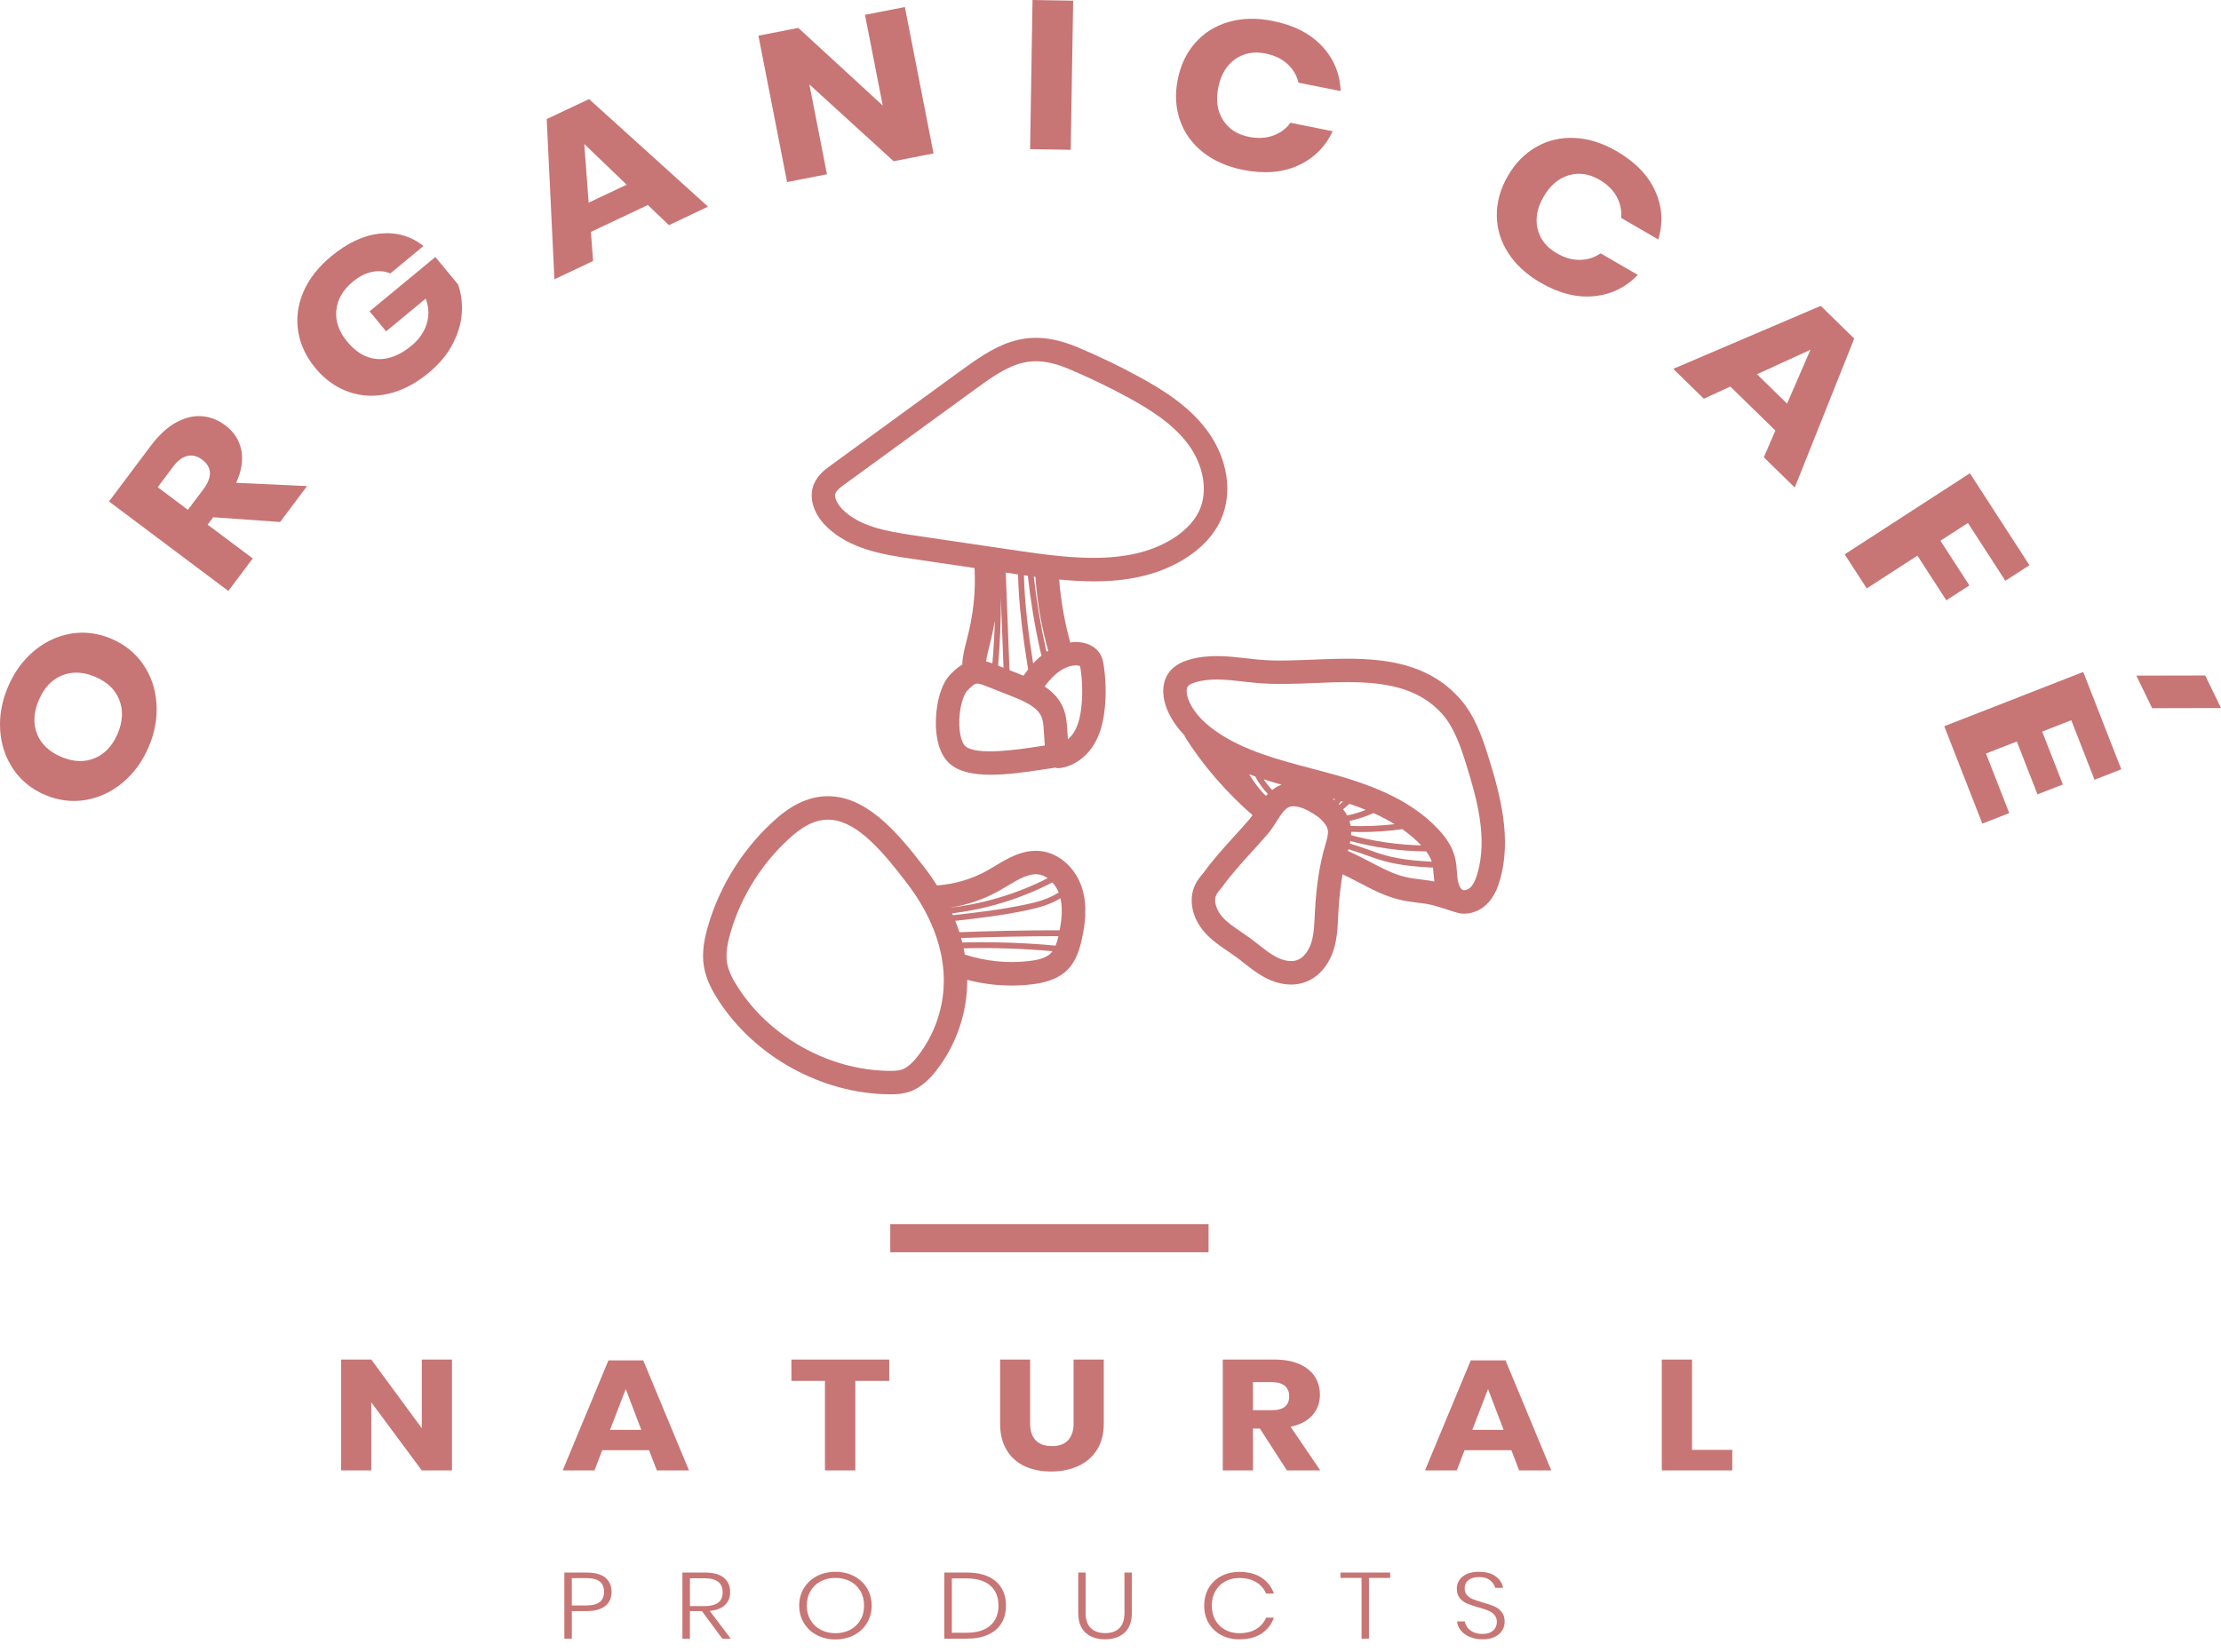 <svg width="125" height="93" viewBox="0 0 125 93" fill="none" xmlns="http://www.w3.org/2000/svg">
<path d="M81.496 51.22L81.872 51.341C81.88 51.344 81.888 51.343 81.897 51.345C82.059 51.402 82.228 51.436 82.403 51.436C82.85 51.436 83.311 51.253 83.665 50.914C84.109 50.489 84.308 49.926 84.419 49.538C85.089 47.214 84.441 44.764 83.782 42.651C83.399 41.424 82.985 40.245 82.136 39.3C79.969 36.887 76.745 37.017 73.902 37.135C72.791 37.18 71.742 37.223 70.786 37.129L70.203 37.065C69.14 36.944 68.041 36.818 66.944 37.132C66.422 37.282 66.049 37.514 65.802 37.842C65.427 38.338 65.365 39.048 65.629 39.789C65.832 40.357 66.179 40.894 66.663 41.393C66.675 41.421 66.677 41.45 66.693 41.477C67.628 43.003 69.097 44.698 70.497 45.887C70.447 45.957 70.398 46.027 70.343 46.092C70.066 46.415 69.775 46.736 69.484 47.057C68.883 47.718 68.263 48.401 67.767 49.094C67.588 49.303 67.384 49.54 67.245 49.849C66.876 50.662 67.099 51.704 67.813 52.502C68.206 52.942 68.669 53.256 69.118 53.56C69.275 53.666 69.431 53.771 69.582 53.883C69.734 53.993 69.881 54.11 70.028 54.226C70.371 54.497 70.727 54.776 71.141 55.004C71.651 55.283 72.172 55.426 72.663 55.426C72.935 55.426 73.198 55.382 73.444 55.294C74.2 55.024 74.793 54.343 75.071 53.426C75.255 52.82 75.283 52.215 75.311 51.631L75.325 51.335C75.368 50.552 75.45 49.856 75.563 49.218C75.859 49.358 76.153 49.508 76.459 49.669C77.195 50.058 77.956 50.461 78.82 50.661C79.155 50.739 79.496 50.782 79.837 50.825L80.251 50.879C80.605 50.93 81.078 51.084 81.496 51.22ZM70.642 43.709C70.834 44.068 71.072 44.401 71.354 44.694C71.321 44.729 71.287 44.764 71.255 44.8C71.213 44.763 71.171 44.729 71.128 44.691C70.816 44.351 70.54 43.979 70.3 43.584C70.413 43.626 70.528 43.669 70.642 43.709ZM71.6 44.472C71.421 44.288 71.264 44.085 71.123 43.871C71.456 43.979 71.792 44.08 72.129 44.175C71.928 44.246 71.755 44.351 71.6 44.472ZM76.046 46.827C76.221 46.833 76.395 46.841 76.57 46.841C77.32 46.841 78.071 46.792 78.814 46.692C78.847 46.688 78.882 46.682 78.916 46.677C79.297 46.945 79.656 47.239 79.973 47.578C79.978 47.582 79.98 47.586 79.985 47.591C78.653 47.558 77.331 47.366 76.042 47.019C76.047 46.954 76.047 46.891 76.046 46.827ZM76.017 46.498C76.001 46.405 75.98 46.312 75.95 46.219C76.416 46.115 76.869 45.967 77.305 45.773C77.717 45.957 78.109 46.166 78.486 46.396C77.668 46.491 76.841 46.525 76.017 46.498ZM75.819 45.908C75.758 45.792 75.683 45.675 75.592 45.556L75.949 45.251C76.261 45.356 76.567 45.471 76.87 45.593C76.529 45.725 76.178 45.831 75.819 45.908ZM75.379 45.304C75.368 45.291 75.36 45.279 75.348 45.266C75.392 45.211 75.432 45.152 75.479 45.1C75.513 45.11 75.547 45.121 75.581 45.132L75.379 45.304ZM75.103 45.046C75.067 45.015 75.031 44.979 74.995 44.951C75.044 44.965 75.093 44.981 75.142 44.996C75.129 45.012 75.116 45.03 75.103 45.046ZM75.999 47.348C77.394 47.72 78.824 47.921 80.268 47.931C80.419 48.134 80.522 48.324 80.58 48.509C79.71 48.461 78.827 48.388 77.987 48.155C77.645 48.062 77.301 47.938 76.969 47.818C76.643 47.701 76.31 47.584 75.97 47.488C75.98 47.442 75.991 47.395 75.999 47.348ZM66.856 38.636C66.923 38.546 67.075 38.467 67.308 38.4C67.683 38.293 68.075 38.254 68.481 38.254C68.985 38.254 69.511 38.314 70.053 38.376L70.656 38.441C71.704 38.544 72.85 38.498 73.956 38.453C76.634 38.34 79.403 38.23 81.155 40.18C81.826 40.928 82.185 41.961 82.523 43.043C83.153 45.062 83.721 47.199 83.152 49.172C83.042 49.554 82.914 49.806 82.752 49.961C82.623 50.085 82.433 50.147 82.327 50.104C82.204 50.051 82.091 49.832 82.046 49.558C82.019 49.404 82.009 49.247 81.998 49.091C81.976 48.793 81.95 48.496 81.871 48.209C81.729 47.689 81.432 47.201 80.937 46.673C79.278 44.904 76.896 44.084 74.569 43.462L73.875 43.279C71.958 42.776 69.976 42.256 68.4 41.141C67.614 40.584 67.1 39.98 66.872 39.344C66.764 39.043 66.758 38.765 66.856 38.636ZM74.009 51.26L73.993 51.568C73.968 52.095 73.945 52.594 73.809 53.043C73.656 53.548 73.354 53.925 73.001 54.051C72.673 54.169 72.227 54.094 71.776 53.846C71.459 53.672 71.161 53.437 70.845 53.189C70.685 53.063 70.525 52.937 70.362 52.817C70.197 52.697 70.029 52.582 69.86 52.468C69.46 52.196 69.082 51.94 68.798 51.622C68.508 51.298 68.275 50.776 68.447 50.393C68.51 50.255 68.636 50.108 68.804 49.909C69.291 49.233 69.886 48.577 70.462 47.943C70.762 47.612 71.06 47.283 71.346 46.951C71.538 46.727 71.701 46.473 71.861 46.22C72.24 45.621 72.422 45.389 72.801 45.389C72.826 45.389 72.852 45.39 72.879 45.392C72.881 45.392 72.882 45.392 72.883 45.393C73.182 45.421 73.513 45.553 73.923 45.811C74.074 45.906 74.246 46.022 74.379 46.16C74.84 46.639 74.803 46.841 74.576 47.617C74.272 48.648 74.087 49.84 74.009 51.26ZM79.118 49.374C78.422 49.214 77.769 48.868 77.076 48.502C76.687 48.296 76.282 48.092 75.863 47.908C75.873 47.875 75.881 47.842 75.89 47.808C76.217 47.901 76.54 48.014 76.856 48.128C77.194 48.249 77.544 48.375 77.899 48.473C78.799 48.722 79.733 48.794 80.649 48.843C80.663 48.958 80.672 49.073 80.681 49.189C80.692 49.335 80.709 49.481 80.728 49.627C80.632 49.606 80.535 49.586 80.444 49.572L80.001 49.514C79.705 49.478 79.409 49.442 79.118 49.374Z" fill="#C87575"/>
<path d="M46.769 26.19C46.45 26.422 46.013 26.741 45.802 27.267C45.51 27.993 45.767 28.886 46.473 29.6C47.795 30.934 49.785 31.229 51.239 31.444L54.849 31.977C54.919 33.325 54.786 34.598 54.404 36.049C54.287 36.496 54.174 36.925 54.158 37.412C53.87 37.584 53.642 37.807 53.475 37.981C52.882 38.6 52.644 39.866 52.672 40.845C52.691 41.512 52.836 42.42 53.42 42.962C53.944 43.45 54.781 43.614 55.761 43.614C56.645 43.614 57.645 43.48 58.637 43.328C58.859 43.294 59.057 43.263 59.219 43.242C59.258 43.237 59.313 43.227 59.376 43.214C59.433 43.23 59.491 43.247 59.554 43.247C59.581 43.247 59.609 43.246 59.636 43.242C60.411 43.146 61.142 42.634 61.592 41.873C61.915 41.327 62.103 40.672 62.184 39.813C62.258 39.021 62.234 38.219 62.114 37.431C62.089 37.266 62.054 37.072 61.95 36.875C61.696 36.397 61.154 36.133 60.499 36.138C60.411 36.141 60.323 36.161 60.235 36.173C59.917 35.014 59.705 33.823 59.611 32.625C60.27 32.687 60.921 32.728 61.558 32.728C63.349 32.728 65.044 32.428 66.569 31.523C67.576 30.926 68.317 30.141 68.714 29.254C69.396 27.728 69.097 25.802 67.933 24.229C66.914 22.851 65.423 21.928 64.1 21.208C62.982 20.599 61.819 20.039 60.641 19.546C57.626 18.281 55.953 19.5 53.834 21.043L46.769 26.19ZM57.846 32.414C58.002 33.827 58.234 35.241 58.545 36.624C58.568 36.724 58.592 36.82 58.618 36.914C58.577 36.948 58.532 36.975 58.492 37.011C58.363 37.126 58.25 37.239 58.145 37.353C57.896 35.778 57.664 33.991 57.628 32.384C57.701 32.394 57.773 32.404 57.846 32.414ZM57.297 32.337C57.332 34.072 57.593 36.017 57.863 37.685C57.773 37.799 57.688 37.917 57.602 38.039C57.547 38.017 57.492 37.994 57.438 37.972L56.814 37.725L56.606 32.235L57.206 32.324C57.236 32.329 57.267 32.333 57.297 32.337ZM55.852 37.346C55.743 37.305 55.626 37.266 55.499 37.233C55.531 36.969 55.597 36.702 55.682 36.378C55.813 35.881 55.911 35.405 55.991 34.937C55.97 35.742 55.92 36.546 55.852 37.346ZM56.329 33.649L56.479 37.592L56.173 37.471C56.284 36.202 56.337 34.925 56.329 33.649ZM58.436 42.023C57.387 42.185 54.93 42.565 54.319 41.995C54.179 41.867 54.011 41.478 53.991 40.808C53.964 39.884 54.227 39.102 54.427 38.894C54.58 38.734 54.791 38.515 54.949 38.486C55.089 38.462 55.33 38.557 55.523 38.633L56.952 39.199C57.679 39.487 58.407 39.815 58.627 40.38C58.709 40.592 58.728 40.86 58.747 41.144L58.803 41.967C58.69 41.984 58.567 42.002 58.436 42.023ZM60.536 37.458C60.544 37.457 60.55 37.457 60.558 37.457C60.691 37.457 60.774 37.5 60.782 37.488C60.793 37.514 60.806 37.601 60.811 37.63C60.914 38.312 60.935 39.004 60.871 39.691C60.809 40.348 60.678 40.828 60.457 41.202C60.359 41.367 60.236 41.503 60.103 41.619L60.065 41.055C60.041 40.702 60.013 40.302 59.857 39.901C59.642 39.349 59.252 38.953 58.794 38.646C58.967 38.409 59.14 38.203 59.374 37.993C59.745 37.658 60.159 37.468 60.536 37.458ZM58.286 32.621C58.385 33.976 58.626 35.323 58.993 36.632C58.963 36.651 58.934 36.673 58.905 36.693C58.893 36.645 58.879 36.602 58.867 36.551C58.565 35.207 58.339 33.834 58.183 32.461C58.213 32.465 58.243 32.47 58.273 32.474C58.279 32.529 58.283 32.586 58.286 32.621ZM47.026 27.759C47.096 27.584 47.346 27.403 47.546 27.257L54.613 22.109C56.67 20.61 57.803 19.784 60.131 20.761C61.267 21.238 62.391 21.777 63.469 22.365C64.667 23.017 66.007 23.841 66.874 25.013C67.741 26.186 67.991 27.64 67.51 28.715C67.151 29.52 66.434 30.069 65.897 30.389C63.549 31.782 60.537 31.482 57.4 31.019L51.432 30.138C49.786 29.895 48.347 29.616 47.411 28.67C47.153 28.41 46.923 28.014 47.026 27.759Z" fill="#C87575"/>
<path d="M50.127 61.605C50.46 61.605 50.814 61.583 51.167 61.466C51.876 61.231 52.371 60.679 52.681 60.283C53.823 58.829 54.446 57.011 54.437 55.161C55.248 55.371 56.085 55.481 56.923 55.481C57.313 55.481 57.703 55.457 58.09 55.411C58.668 55.341 59.505 55.179 60.092 54.581C60.566 54.099 60.758 53.454 60.884 52.887C61.059 52.095 61.22 51.054 60.91 50.031C60.566 48.894 59.638 48.044 58.603 47.916C57.597 47.792 56.749 48.3 56.001 48.75C55.858 48.837 55.715 48.922 55.572 49.003C54.705 49.491 53.728 49.774 52.737 49.846C52.528 49.518 52.316 49.211 52.111 48.943C50.616 46.984 48.987 45.052 46.96 44.842C45.879 44.727 44.806 45.124 43.772 46.015V46.016C41.912 47.62 40.514 49.805 39.838 52.167C39.664 52.773 39.482 53.575 39.615 54.396C39.739 55.164 40.113 55.818 40.424 56.301C42.475 59.486 46.247 61.568 50.035 61.603C50.065 61.605 50.096 61.605 50.127 61.605ZM59.228 49.675C59.373 49.834 59.495 50.025 59.583 50.24C59.029 50.606 58.365 50.784 57.766 50.911C56.409 51.2 55.009 51.369 53.637 51.521C53.621 51.484 53.603 51.452 53.588 51.416C55.546 51.179 57.479 50.584 59.228 49.675ZM57.835 51.233C58.434 51.106 59.099 50.928 59.68 50.57C59.796 51.057 59.782 51.63 59.637 52.371C57.757 52.37 55.865 52.406 53.996 52.479C53.925 52.259 53.845 52.048 53.762 51.839C55.114 51.689 56.492 51.52 57.835 51.233ZM54.089 52.807C55.906 52.738 57.744 52.706 59.571 52.702C59.528 52.888 59.476 53.069 59.409 53.234C57.668 53.072 55.908 53.012 54.158 53.058C54.137 52.973 54.112 52.891 54.089 52.807ZM57.932 54.101C56.713 54.248 55.466 54.114 54.299 53.737C54.279 53.62 54.262 53.501 54.237 53.386C55.902 53.342 57.576 53.399 59.232 53.548C59.205 53.584 59.182 53.625 59.151 53.657C58.854 53.96 58.313 54.055 57.932 54.101ZM56.219 50.153C56.372 50.067 56.526 49.975 56.681 49.882C57.301 49.508 57.887 49.156 58.441 49.225C58.622 49.248 58.8 49.325 58.964 49.439C57.247 50.315 55.354 50.883 53.439 51.101L53.438 51.1C54.412 50.955 55.361 50.636 56.219 50.153ZM41.534 55.587C41.291 55.212 41.002 54.713 40.917 54.187C40.826 53.622 40.97 53.005 41.106 52.53C41.713 50.412 42.965 48.454 44.634 47.014V47.015C45.392 46.361 46.108 46.08 46.824 46.154C48.327 46.311 49.742 48.013 51.063 49.743C51.991 50.96 53.101 52.885 53.119 55.145C53.131 56.706 52.607 58.241 51.643 59.468C51.318 59.883 51.034 60.12 50.753 60.213C50.55 60.28 50.295 60.285 50.049 60.285C46.692 60.254 43.35 58.41 41.534 55.587Z" fill="#C87575"/>
<path d="M23.739 80.403L20.896 76.537H19.196V82.777H20.896V78.946L23.739 82.777H25.438V76.537H23.739V80.403Z" fill="#C87575"/>
<path d="M36.201 76.582H34.244L31.669 82.778H33.458L33.896 81.639H36.53L36.967 82.778H38.776L36.201 76.582ZM34.333 80.492L35.217 78.196L36.092 80.492H34.333Z" fill="#C87575"/>
<path d="M44.541 77.737H46.429V82.777H48.139V77.737H50.047V76.537H44.541V77.737Z" fill="#C87575"/>
<path d="M61.734 81.625C61.992 81.222 62.122 80.727 62.122 80.138V76.537H60.422V80.138C60.422 80.55 60.318 80.865 60.109 81.083C59.901 81.301 59.597 81.409 59.2 81.409C58.802 81.409 58.499 81.301 58.29 81.083C58.082 80.865 57.977 80.55 57.977 80.138V76.537H56.287V80.138C56.287 80.727 56.41 81.224 56.655 81.63C56.9 82.036 57.238 82.339 57.669 82.539C58.099 82.739 58.596 82.839 59.159 82.839C59.722 82.839 60.228 82.737 60.675 82.534C61.123 82.331 61.476 82.028 61.734 81.625Z" fill="#C87575"/>
<path d="M73.864 79.67C74.146 79.353 74.286 78.967 74.286 78.514C74.286 78.132 74.19 77.792 73.998 77.494C73.805 77.198 73.517 76.963 73.133 76.793C72.748 76.622 72.278 76.537 71.721 76.537H68.819V82.777H70.519V80.42H70.907L72.428 82.777H74.306L72.637 80.323C73.174 80.205 73.582 79.988 73.864 79.67ZM72.318 79.189C72.159 79.321 71.91 79.388 71.573 79.388H70.52V77.808H71.573C71.904 77.808 72.151 77.879 72.314 78.02C72.476 78.161 72.557 78.355 72.557 78.602C72.557 78.862 72.478 79.057 72.318 79.189Z" fill="#C87575"/>
<path d="M82.775 76.582L80.2 82.778H81.99L82.427 81.639H85.061L85.498 82.778H87.307L84.732 76.582H82.775ZM82.863 80.492L83.748 78.196L84.623 80.492H82.863Z" fill="#C87575"/>
<path d="M95.228 76.537H93.528V82.777H97.494V81.62H95.228V76.537Z" fill="#C87575"/>
<path d="M33.016 88.527H31.762V92.249H32.184V90.697H33.016C33.472 90.697 33.819 90.603 34.059 90.414C34.299 90.226 34.419 89.959 34.419 89.615C34.419 89.277 34.303 89.012 34.071 88.818C33.839 88.624 33.487 88.527 33.016 88.527ZM33.759 90.183C33.6 90.314 33.34 90.38 32.98 90.38H32.183V88.839H32.98C33.34 88.839 33.6 88.904 33.759 89.037C33.918 89.169 33.997 89.362 33.997 89.615C33.997 89.861 33.918 90.05 33.759 90.183Z" fill="#C87575"/>
<path d="M40.799 90.359C40.995 90.176 41.093 89.93 41.093 89.62C41.093 89.286 40.977 89.02 40.745 88.823C40.513 88.627 40.161 88.528 39.69 88.528H38.406V92.249H38.828V90.698H39.506L40.652 92.249H41.128L39.945 90.687C40.318 90.651 40.603 90.541 40.799 90.359ZM38.829 90.416V88.849H39.661C40.334 88.849 40.672 89.113 40.672 89.641C40.672 90.158 40.334 90.416 39.661 90.416H38.829Z" fill="#C87575"/>
<path d="M48.066 88.728C47.757 88.567 47.408 88.485 47.019 88.485C46.631 88.485 46.282 88.567 45.973 88.728C45.664 88.89 45.421 89.116 45.245 89.404C45.069 89.692 44.98 90.019 44.98 90.385C44.98 90.752 45.069 91.08 45.245 91.37C45.421 91.661 45.664 91.887 45.973 92.048C46.282 92.21 46.631 92.291 47.019 92.291C47.408 92.291 47.757 92.21 48.066 92.048C48.375 91.887 48.617 91.66 48.794 91.37C48.97 91.079 49.058 90.752 49.058 90.385C49.058 90.019 48.97 89.692 48.794 89.404C48.618 89.115 48.375 88.89 48.066 88.728ZM48.419 91.208C48.279 91.444 48.087 91.625 47.843 91.752C47.598 91.879 47.325 91.942 47.019 91.942C46.714 91.942 46.44 91.879 46.196 91.752C45.952 91.625 45.76 91.444 45.62 91.208C45.479 90.973 45.408 90.698 45.408 90.385C45.408 90.072 45.479 89.797 45.62 89.561C45.76 89.326 45.952 89.145 46.196 89.017C46.44 88.891 46.714 88.828 47.019 88.828C47.325 88.828 47.599 88.891 47.843 89.017C48.086 89.145 48.278 89.325 48.419 89.561C48.56 89.797 48.63 90.072 48.63 90.385C48.631 90.698 48.56 90.973 48.419 91.208Z" fill="#C87575"/>
<path d="M54.413 88.527H53.147V92.249H54.413C54.88 92.249 55.279 92.174 55.61 92.024C55.941 91.875 56.191 91.66 56.362 91.38C56.532 91.1 56.617 90.769 56.617 90.385C56.617 89.804 56.426 89.35 56.044 89.021C55.662 88.692 55.118 88.527 54.413 88.527ZM55.732 91.512C55.423 91.781 54.973 91.916 54.383 91.916H53.569V88.855H54.383C54.973 88.855 55.423 88.989 55.732 89.258C56.041 89.528 56.195 89.903 56.195 90.385C56.195 90.868 56.041 91.243 55.732 91.512Z" fill="#C87575"/>
<path d="M63.287 90.781C63.287 91.179 63.19 91.47 62.998 91.657C62.806 91.844 62.54 91.937 62.199 91.937C61.859 91.937 61.59 91.844 61.394 91.657C61.197 91.471 61.099 91.179 61.099 90.781V88.527H60.683V90.781C60.683 91.284 60.819 91.661 61.093 91.911C61.366 92.161 61.733 92.285 62.193 92.285C62.653 92.285 63.019 92.161 63.292 91.911C63.566 91.661 63.702 91.284 63.702 90.781V88.527H63.286V90.781H63.287Z" fill="#C87575"/>
<path d="M68.959 89.024C69.195 88.897 69.458 88.834 69.747 88.834C70.128 88.834 70.446 88.913 70.704 89.071C70.961 89.229 71.145 89.442 71.257 89.71H71.696C71.561 89.329 71.329 89.032 71.001 88.815C70.671 88.598 70.256 88.49 69.753 88.49C69.368 88.49 69.025 88.571 68.725 88.73C68.423 88.891 68.19 89.115 68.023 89.404C67.856 89.692 67.773 90.021 67.773 90.39C67.773 90.757 67.856 91.083 68.023 91.37C68.19 91.656 68.423 91.881 68.725 92.043C69.025 92.205 69.368 92.286 69.753 92.286C70.256 92.286 70.672 92.178 71.001 91.962C71.329 91.745 71.561 91.447 71.696 91.067H71.257C71.145 91.334 70.961 91.547 70.704 91.705C70.446 91.863 70.127 91.943 69.747 91.943C69.458 91.943 69.195 91.88 68.959 91.753C68.724 91.626 68.538 91.446 68.404 91.212C68.269 90.978 68.201 90.705 68.201 90.391C68.201 90.078 68.269 89.803 68.404 89.567C68.538 89.332 68.724 89.15 68.959 89.024Z" fill="#C87575"/>
<path d="M75.441 88.829H76.63V92.249H77.046V88.829H78.241V88.527H75.441V88.829Z" fill="#C87575"/>
<path d="M84.093 90.428C83.928 90.357 83.713 90.285 83.448 90.211C83.218 90.144 83.037 90.084 82.904 90.031C82.771 89.978 82.659 89.903 82.568 89.804C82.476 89.706 82.432 89.577 82.432 89.419C82.432 89.219 82.504 89.062 82.651 88.949C82.797 88.836 82.994 88.781 83.239 88.781C83.504 88.781 83.714 88.842 83.866 88.966C84.019 89.088 84.113 89.229 84.149 89.388H84.594C84.551 89.13 84.414 88.916 84.181 88.744C83.95 88.571 83.635 88.484 83.239 88.484C82.851 88.484 82.546 88.573 82.324 88.749C82.102 88.924 81.991 89.153 81.991 89.434C81.991 89.656 82.047 89.834 82.158 89.967C82.268 90.101 82.404 90.202 82.565 90.27C82.725 90.339 82.936 90.41 83.198 90.484C83.436 90.552 83.623 90.613 83.759 90.669C83.896 90.726 84.011 90.805 84.104 90.909C84.198 91.013 84.244 91.147 84.244 91.313C84.244 91.506 84.174 91.666 84.033 91.793C83.892 91.92 83.689 91.983 83.424 91.983C83.221 91.983 83.049 91.947 82.907 91.875C82.764 91.803 82.655 91.712 82.579 91.604C82.504 91.494 82.459 91.385 82.442 91.276H82.003C82.023 91.466 82.094 91.638 82.22 91.79C82.345 91.944 82.512 92.064 82.722 92.152C82.932 92.24 83.172 92.284 83.441 92.284C83.718 92.284 83.95 92.237 84.136 92.144C84.323 92.051 84.46 91.929 84.549 91.78C84.639 91.63 84.684 91.472 84.684 91.302C84.684 91.07 84.626 90.883 84.511 90.743C84.397 90.604 84.257 90.498 84.093 90.428Z" fill="#C87575"/>
<path d="M68.019 68.913H50.105V70.496H68.019V68.913Z" fill="#C87575"/>
<path d="M8.065 37.413C7.626 36.767 7.027 36.282 6.27 35.96C5.512 35.639 4.751 35.542 3.985 35.672C3.22 35.804 2.527 36.131 1.903 36.656C1.28 37.18 0.794 37.853 0.447 38.673C0.101 39.487 -0.044 40.299 0.011 41.112C0.066 41.925 0.311 42.653 0.746 43.298C1.182 43.944 1.779 44.427 2.537 44.749C3.294 45.07 4.059 45.166 4.829 45.033C5.6 44.9 6.296 44.57 6.919 44.045C7.542 43.521 8.027 42.852 8.371 42.039C8.716 41.227 8.862 40.415 8.806 39.602C8.752 38.79 8.505 38.061 8.065 37.413ZM6.623 41.298C6.329 41.987 5.896 42.45 5.323 42.685C4.75 42.921 4.125 42.896 3.447 42.608C2.762 42.317 2.307 41.884 2.082 41.309C1.858 40.735 1.892 40.102 2.185 39.412C2.477 38.723 2.911 38.26 3.484 38.025C4.057 37.789 4.683 37.815 5.36 38.103C6.038 38.391 6.49 38.825 6.716 39.405C6.942 39.986 6.911 40.616 6.623 41.298Z" fill="#C87575"/>
<path d="M13.58 25.331C13.465 24.771 13.165 24.308 12.677 23.943C12.265 23.633 11.822 23.464 11.347 23.43C10.872 23.396 10.387 23.518 9.893 23.793C9.4 24.069 8.927 24.507 8.478 25.106L6.135 28.23L12.851 33.268L14.224 31.439L11.687 29.537L12.001 29.119L15.765 29.386L17.282 27.364L13.292 27.18C13.599 26.506 13.695 25.891 13.58 25.331ZM11.427 27.569L10.576 28.702L8.875 27.427L9.726 26.293C9.993 25.936 10.269 25.727 10.552 25.666C10.835 25.606 11.109 25.675 11.375 25.875C11.654 26.084 11.8 26.328 11.815 26.606C11.829 26.883 11.699 27.204 11.427 27.569Z" fill="#C87575"/>
<path d="M24.502 14.467L20.802 17.526L21.732 18.652L23.959 16.811C24.141 17.299 24.159 17.774 24.012 18.241C23.865 18.706 23.581 19.112 23.163 19.458C22.509 19.998 21.87 20.249 21.244 20.212C20.618 20.175 20.05 19.849 19.54 19.232C19.071 18.665 18.867 18.076 18.929 17.465C18.991 16.855 19.3 16.318 19.856 15.858C20.214 15.563 20.577 15.379 20.944 15.305C21.312 15.233 21.654 15.262 21.969 15.392L23.834 13.849C23.13 13.291 22.319 13.058 21.4 13.149C20.481 13.241 19.564 13.665 18.65 14.42C17.921 15.022 17.399 15.688 17.082 16.417C16.765 17.147 16.665 17.885 16.779 18.632C16.894 19.38 17.216 20.074 17.745 20.714C18.275 21.355 18.896 21.802 19.609 22.056C20.321 22.308 21.067 22.347 21.846 22.17C22.625 21.994 23.382 21.601 24.118 20.994C24.722 20.494 25.177 19.949 25.481 19.357C25.786 18.767 25.956 18.186 25.991 17.613C26.026 17.039 25.956 16.507 25.78 16.015L24.502 14.467Z" fill="#C87575"/>
<path d="M33.257 13.056L36.461 11.54L37.648 12.675L39.848 11.633L33.152 5.578L30.77 6.704L31.203 15.722L33.38 14.693L33.257 13.056ZM32.885 8.109L35.269 10.398L33.129 11.409L32.885 8.109Z" fill="#C87575"/>
<path d="M46.542 9.81L45.552 4.752L50.295 9.076L52.539 8.637L50.927 0.397L48.682 0.835L49.681 5.941L44.928 1.57L42.685 2.009L44.297 10.25L46.542 9.81Z" fill="#C87575"/>
<path d="M58.112 0L57.975 8.395L60.261 8.433L60.399 0.038L58.112 0Z" fill="#C87575"/>
<path d="M67.69 8.559C68.302 9.048 69.057 9.383 69.958 9.563C71.138 9.799 72.171 9.717 73.055 9.317C73.94 8.916 74.589 8.272 75.002 7.387L72.628 6.912C72.379 7.25 72.051 7.491 71.644 7.636C71.239 7.781 70.786 7.804 70.288 7.704C69.632 7.574 69.145 7.257 68.828 6.752C68.51 6.249 68.423 5.64 68.566 4.925C68.709 4.212 69.023 3.682 69.511 3.334C69.998 2.988 70.57 2.881 71.225 3.011C71.724 3.111 72.133 3.306 72.452 3.596C72.771 3.885 72.98 4.237 73.08 4.654L75.454 5.127C75.414 4.142 75.063 3.297 74.399 2.592C73.735 1.886 72.813 1.414 71.632 1.18C70.732 0.999 69.906 1.017 69.153 1.235C68.401 1.452 67.775 1.842 67.277 2.404C66.777 2.967 66.447 3.656 66.285 4.471C66.121 5.286 66.162 6.05 66.406 6.76C66.651 7.47 67.079 8.07 67.69 8.559Z" fill="#C87575"/>
<path d="M90.989 8.513C90.194 8.052 89.406 7.803 88.623 7.766C87.841 7.729 87.124 7.896 86.469 8.267C85.816 8.638 85.28 9.184 84.864 9.904C84.447 10.623 84.239 11.358 84.241 12.11C84.243 12.862 84.455 13.568 84.875 14.227C85.296 14.888 85.904 15.449 86.698 15.91C87.739 16.513 88.743 16.769 89.71 16.674C90.676 16.582 91.499 16.18 92.176 15.476L90.082 14.261C89.738 14.5 89.349 14.623 88.918 14.629C88.487 14.636 88.051 14.511 87.612 14.255C87.033 13.92 86.674 13.463 86.537 12.884C86.398 12.306 86.512 11.701 86.877 11.071C87.242 10.44 87.712 10.04 88.285 9.868C88.858 9.698 89.434 9.779 90.013 10.116C90.452 10.37 90.777 10.686 90.985 11.064C91.194 11.442 91.279 11.842 91.238 12.267L93.332 13.481C93.612 12.536 93.552 11.623 93.151 10.742C92.75 9.86 92.029 9.116 90.989 8.513Z" fill="#C87575"/>
<path d="M102.474 17.218L94.171 20.765L95.893 22.447L97.385 21.761L99.92 24.237L99.27 25.744L101.011 27.445L104.357 19.06L102.474 17.218ZM100.578 22.721L98.884 21.068L101.893 19.69L100.578 22.721Z" fill="#C87575"/>
<path d="M110.838 32.955L109.209 30.441L110.756 29.44L112.863 32.695L114.218 31.817L110.868 26.642L103.82 31.206L105.063 33.126L107.914 31.28L109.541 33.794L110.838 32.955Z" fill="#C87575"/>
<path d="M109.425 40.884L111.567 46.365L113.082 45.772L111.773 42.421L113.509 41.742L114.672 44.719L116.1 44.162L114.936 41.185L116.573 40.545L117.882 43.895L119.388 43.308L117.246 37.827L109.425 40.884Z" fill="#C87575"/>
<path d="M124.112 38.027L120.236 38.035L121.124 39.867L125 39.858L124.112 38.027Z" fill="#C87575"/>
</svg>
